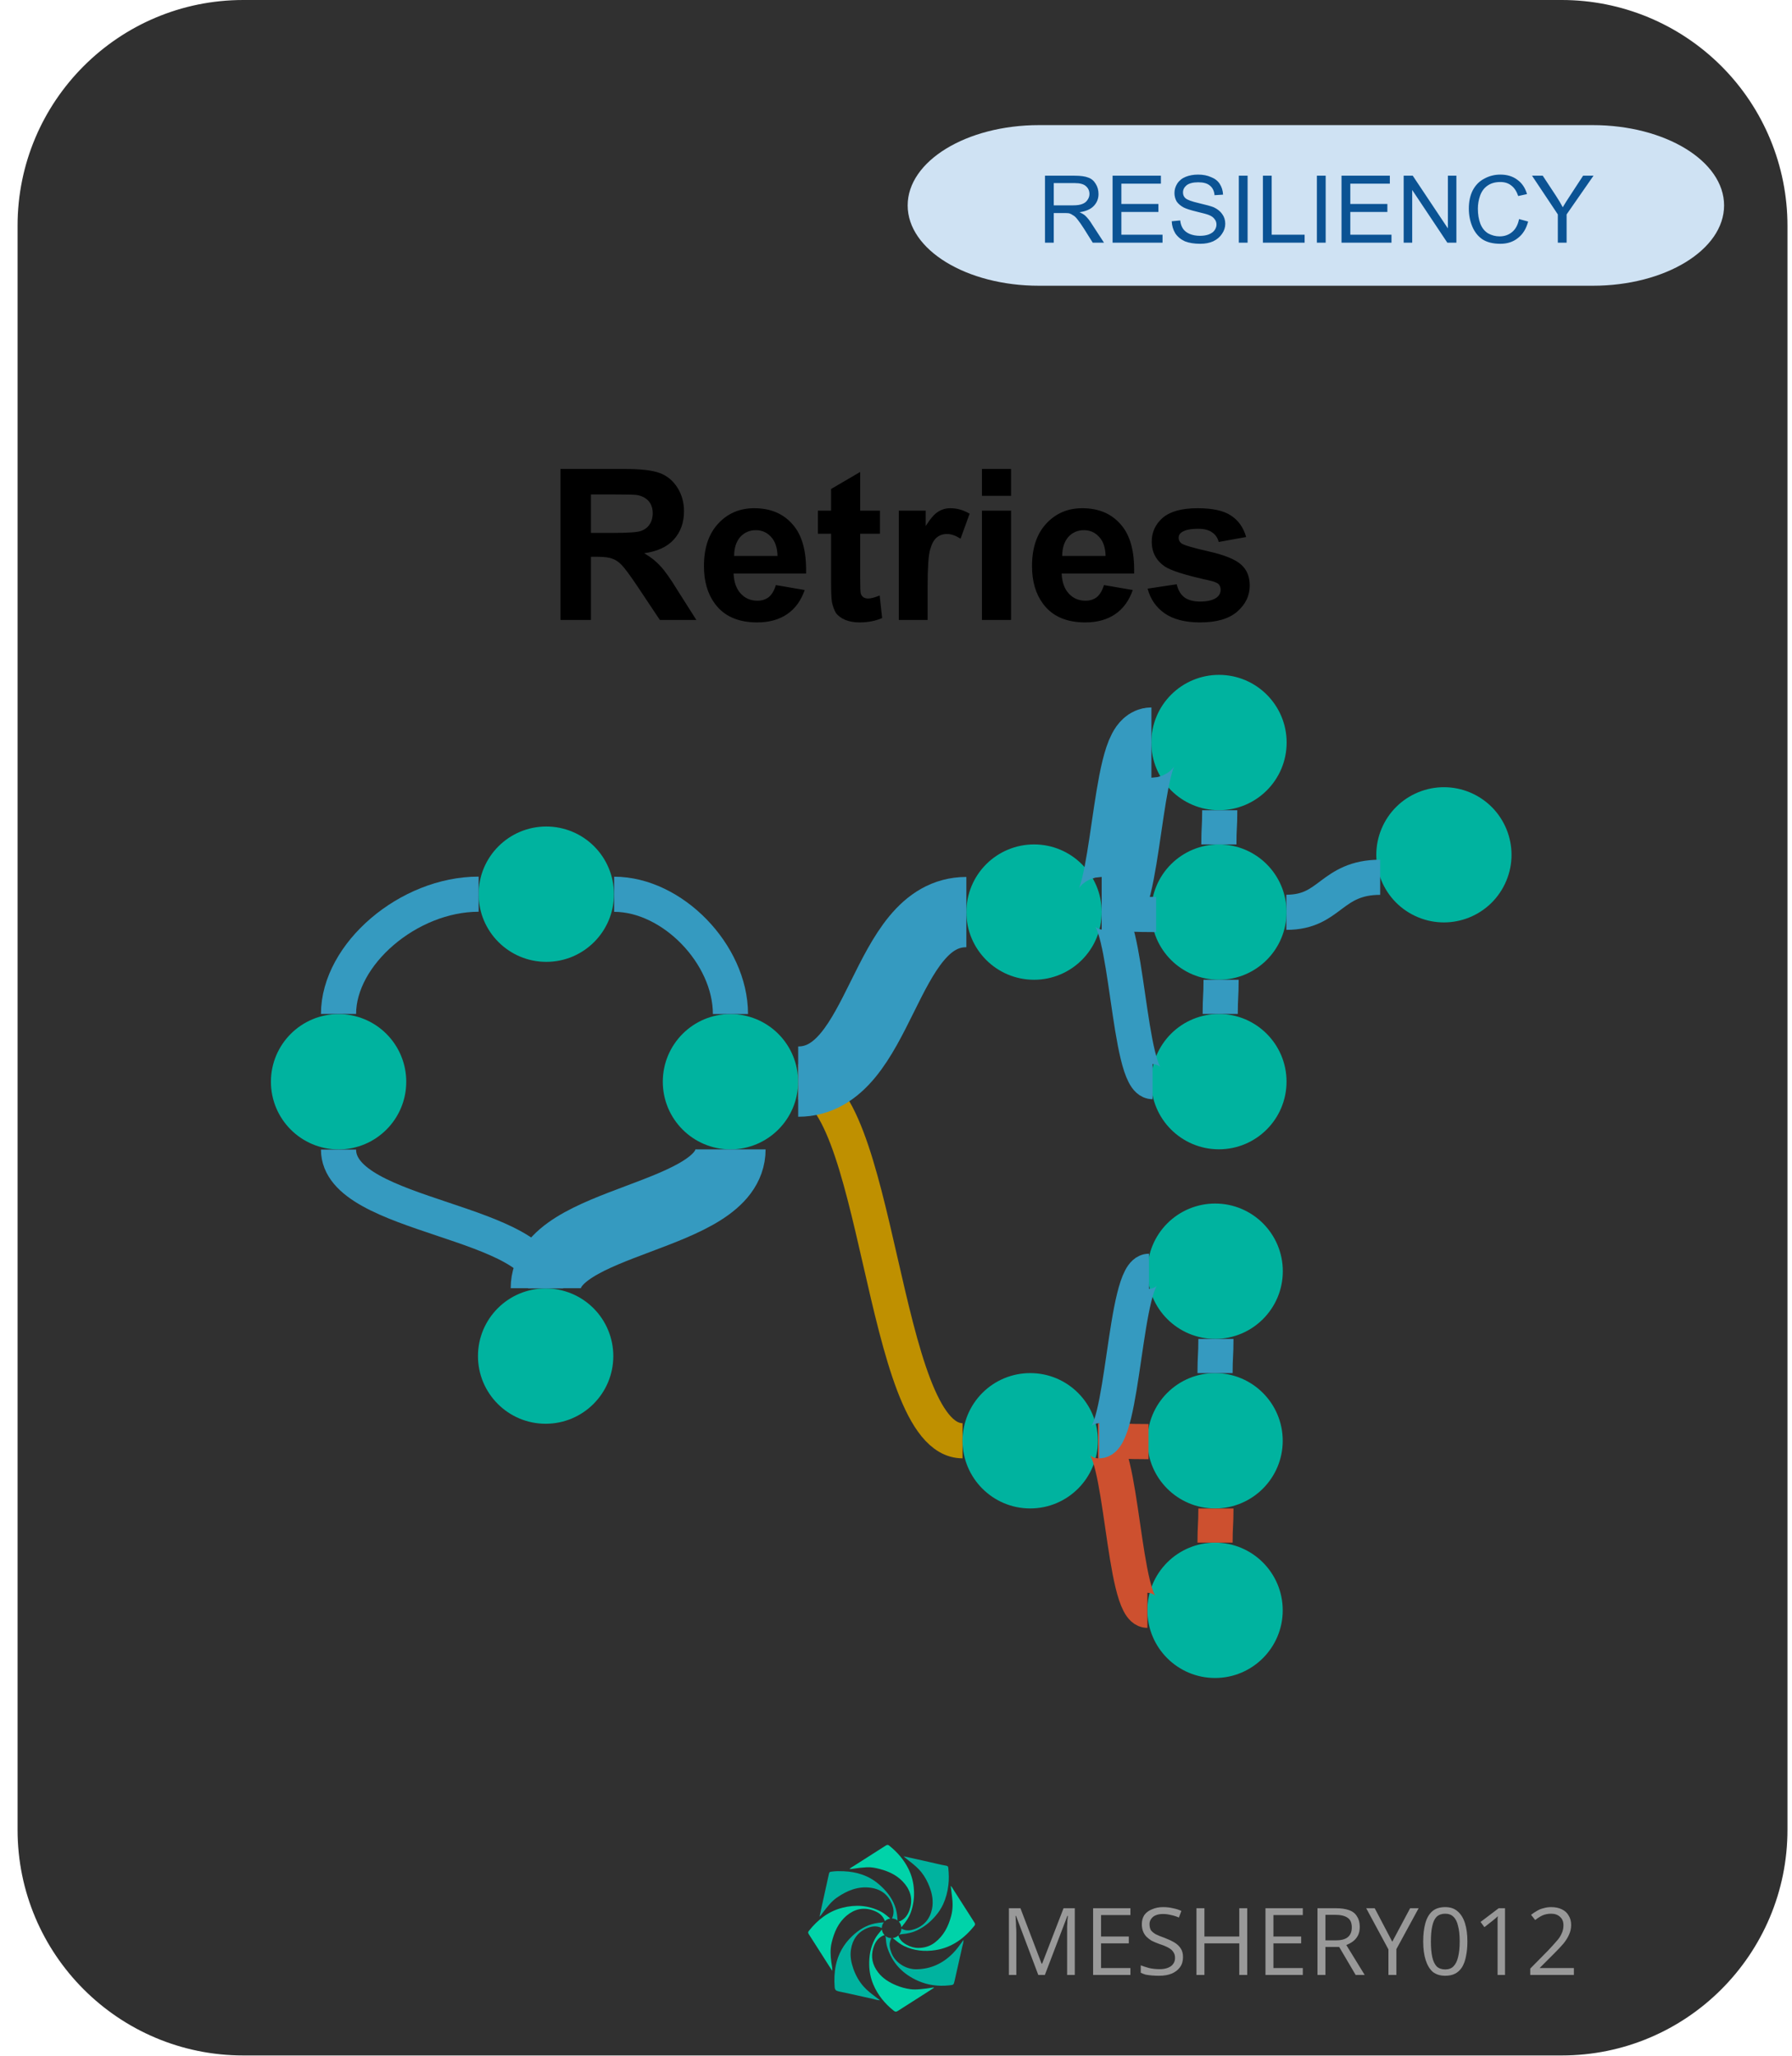 <svg width="102" height="117" viewBox="0 0 102 117" fill="none" xmlns="http://www.w3.org/2000/svg">
<path fill-rule="evenodd" clip-rule="evenodd" d="M1 12.848C1 5.752 6.752 0 13.848 0H88.894C92.302 0 95.569 1.354 97.979 3.763C100.388 6.172 101.742 9.44 101.742 12.848V104.137C101.742 111.232 95.99 116.984 88.894 116.984H13.848C6.752 116.984 1 111.232 1 104.137V12.848Z" fill="#303030"/>
<path d="M31.902 35.283V26.689H35.558C36.475 26.689 37.142 26.767 37.558 26.924C37.975 27.08 38.308 27.356 38.558 27.752C38.808 28.148 38.933 28.595 38.933 29.095C38.933 29.741 38.741 30.278 38.355 30.705C37.98 31.122 37.418 31.382 36.668 31.486C37.043 31.705 37.35 31.95 37.59 32.22C37.84 32.481 38.168 32.944 38.574 33.611L39.636 35.283H37.558L36.308 33.408C35.86 32.741 35.553 32.325 35.386 32.158C35.22 31.981 35.043 31.861 34.855 31.799C34.678 31.726 34.392 31.689 33.996 31.689H33.636V35.283H31.902ZM33.636 30.33H34.918C35.751 30.33 36.272 30.293 36.48 30.22C36.689 30.148 36.85 30.028 36.965 29.861C37.09 29.684 37.152 29.465 37.152 29.205C37.152 28.924 37.074 28.694 36.918 28.517C36.761 28.34 36.543 28.226 36.261 28.174C36.116 28.153 35.694 28.142 34.996 28.142H33.636V30.33ZM44.162 33.299L45.803 33.58C45.594 34.184 45.261 34.642 44.803 34.955C44.344 35.267 43.776 35.424 43.099 35.424C42.016 35.424 41.214 35.069 40.693 34.361C40.276 33.799 40.068 33.085 40.068 32.22C40.068 31.189 40.339 30.382 40.881 29.799C41.422 29.215 42.105 28.924 42.928 28.924C43.855 28.924 44.584 29.231 45.115 29.845C45.657 30.45 45.912 31.382 45.881 32.642H41.756C41.776 33.132 41.912 33.512 42.162 33.783C42.412 34.054 42.73 34.189 43.115 34.189C43.365 34.189 43.578 34.121 43.756 33.986C43.933 33.84 44.068 33.611 44.162 33.299ZM44.256 31.642C44.245 31.163 44.12 30.799 43.881 30.549C43.651 30.299 43.365 30.174 43.021 30.174C42.667 30.174 42.37 30.304 42.131 30.564C41.901 30.835 41.787 31.194 41.787 31.642H44.256ZM50.086 29.064V30.377H48.961V32.877C48.961 33.387 48.971 33.684 48.992 33.767C49.013 33.851 49.06 33.924 49.133 33.986C49.216 34.038 49.31 34.064 49.414 34.064C49.57 34.064 49.789 34.007 50.07 33.892L50.211 35.174C49.836 35.34 49.403 35.424 48.914 35.424C48.622 35.424 48.356 35.377 48.117 35.283C47.877 35.179 47.7 35.049 47.586 34.892C47.481 34.726 47.403 34.512 47.351 34.252C47.32 34.054 47.304 33.663 47.304 33.08V30.377H46.554V29.064H47.304V27.83L48.961 26.861V29.064H50.086ZM52.8 35.283H51.16V29.064H52.691V29.939C52.952 29.523 53.186 29.252 53.394 29.127C53.603 28.991 53.837 28.924 54.097 28.924C54.472 28.924 54.837 29.028 55.191 29.236L54.675 30.658C54.394 30.481 54.139 30.392 53.91 30.392C53.67 30.392 53.472 30.46 53.316 30.595C53.16 30.72 53.035 30.95 52.941 31.283C52.847 31.606 52.8 32.299 52.8 33.361V35.283ZM55.892 28.22V26.689H57.549V28.22H55.892ZM55.892 35.283V29.064H57.549V35.283H55.892ZM62.836 33.299L64.476 33.58C64.268 34.184 63.935 34.642 63.476 34.955C63.018 35.267 62.45 35.424 61.773 35.424C60.69 35.424 59.888 35.069 59.367 34.361C58.95 33.799 58.742 33.085 58.742 32.22C58.742 31.189 59.013 30.382 59.554 29.799C60.096 29.215 60.778 28.924 61.601 28.924C62.528 28.924 63.258 29.231 63.789 29.845C64.331 30.45 64.586 31.382 64.554 32.642H60.429C60.45 33.132 60.586 33.512 60.836 33.783C61.086 34.054 61.403 34.189 61.789 34.189C62.039 34.189 62.252 34.121 62.429 33.986C62.606 33.84 62.742 33.611 62.836 33.299ZM62.929 31.642C62.919 31.163 62.794 30.799 62.554 30.549C62.325 30.299 62.039 30.174 61.695 30.174C61.341 30.174 61.044 30.304 60.804 30.564C60.575 30.835 60.461 31.194 60.461 31.642H62.929ZM65.322 33.502L66.978 33.252C67.051 33.575 67.192 33.819 67.4 33.986C67.619 34.153 67.921 34.236 68.306 34.236C68.734 34.236 69.051 34.158 69.26 34.002C69.405 33.887 69.478 33.741 69.478 33.564C69.478 33.439 69.442 33.335 69.369 33.252C69.286 33.168 69.103 33.095 68.822 33.033C67.489 32.741 66.645 32.476 66.291 32.236C65.801 31.892 65.556 31.424 65.556 30.83C65.556 30.288 65.765 29.835 66.181 29.47C66.609 29.106 67.27 28.924 68.166 28.924C69.02 28.924 69.655 29.064 70.072 29.345C70.489 29.616 70.775 30.023 70.931 30.564L69.369 30.845C69.306 30.606 69.181 30.424 68.994 30.299C68.806 30.163 68.541 30.095 68.197 30.095C67.77 30.095 67.463 30.158 67.275 30.283C67.15 30.366 67.088 30.476 67.088 30.611C67.088 30.736 67.14 30.84 67.244 30.924C67.39 31.028 67.9 31.179 68.775 31.377C69.661 31.575 70.275 31.819 70.619 32.111C70.963 32.403 71.135 32.809 71.135 33.33C71.135 33.903 70.895 34.398 70.416 34.814C69.947 35.22 69.244 35.424 68.306 35.424C67.463 35.424 66.791 35.252 66.291 34.908C65.801 34.564 65.478 34.095 65.322 33.502Z" fill="black"/>
<path fill-rule="evenodd" clip-rule="evenodd" d="M59.14 7.121H90.658C94.787 7.121 98.134 9.168 98.134 11.692C98.134 14.217 94.787 16.263 90.658 16.263H59.14C55.011 16.263 51.664 14.217 51.664 11.692C51.664 9.168 55.011 7.121 59.14 7.121Z" fill="#CFE2F3"/>
<path d="M59.48 13.812V10H61.167C61.511 10 61.772 10.036 61.949 10.109C62.126 10.171 62.266 10.291 62.37 10.468C62.475 10.635 62.527 10.828 62.527 11.046C62.527 11.307 62.438 11.531 62.261 11.718C62.084 11.906 61.813 12.026 61.449 12.078C61.584 12.14 61.688 12.203 61.761 12.265C61.907 12.401 62.042 12.572 62.167 12.781L62.839 13.812H62.199L61.699 13.015C61.553 12.786 61.433 12.614 61.339 12.5C61.245 12.375 61.157 12.291 61.074 12.25C61.001 12.197 60.928 12.161 60.855 12.14C60.792 12.13 60.699 12.125 60.574 12.125H59.98V13.812H59.48ZM59.98 11.687H61.074C61.303 11.687 61.48 11.661 61.605 11.609C61.74 11.557 61.839 11.479 61.902 11.375C61.975 11.27 62.011 11.161 62.011 11.046C62.011 10.859 61.943 10.708 61.808 10.593C61.683 10.479 61.475 10.421 61.183 10.421H59.98V11.687ZM63.328 13.812V10H66.078V10.453H63.828V11.609H65.937V12.062H63.828V13.359H66.171V13.812H63.328ZM66.694 12.593L67.178 12.546C67.199 12.734 67.251 12.89 67.335 13.015C67.418 13.14 67.543 13.239 67.71 13.312C67.887 13.385 68.085 13.421 68.303 13.421C68.491 13.421 68.657 13.395 68.803 13.343C68.96 13.281 69.069 13.203 69.131 13.109C69.204 13.005 69.241 12.895 69.241 12.781C69.241 12.656 69.204 12.552 69.131 12.468C69.069 12.375 68.96 12.296 68.803 12.234C68.699 12.192 68.47 12.13 68.116 12.046C67.772 11.963 67.527 11.885 67.381 11.812C67.204 11.718 67.069 11.604 66.975 11.468C66.892 11.322 66.85 11.161 66.85 10.984C66.85 10.796 66.902 10.619 67.006 10.453C67.121 10.276 67.282 10.145 67.491 10.062C67.699 9.979 67.933 9.937 68.194 9.937C68.475 9.937 68.72 9.984 68.928 10.078C69.147 10.161 69.314 10.291 69.428 10.468C69.543 10.645 69.605 10.848 69.616 11.078L69.131 11.109C69.111 10.869 69.022 10.687 68.866 10.562C68.72 10.437 68.501 10.375 68.21 10.375C67.907 10.375 67.683 10.432 67.538 10.546C67.402 10.661 67.335 10.796 67.335 10.953C67.335 11.088 67.381 11.197 67.475 11.281C67.579 11.375 67.835 11.468 68.241 11.562C68.647 11.656 68.928 11.734 69.085 11.796C69.303 11.901 69.465 12.031 69.569 12.187C69.683 12.343 69.741 12.526 69.741 12.734C69.741 12.942 69.678 13.135 69.553 13.312C69.439 13.489 69.272 13.63 69.053 13.734C68.845 13.828 68.6 13.875 68.319 13.875C67.975 13.875 67.683 13.828 67.444 13.734C67.215 13.63 67.032 13.479 66.897 13.281C66.772 13.072 66.704 12.843 66.694 12.593ZM70.513 13.812V10H71.013V13.812H70.513ZM71.884 13.812V10H72.384V13.359H74.259V13.812H71.884ZM74.957 13.812V10H75.457V13.812H74.957ZM76.359 13.812V10H79.109V10.453H76.859V11.609H78.969V12.062H76.859V13.359H79.203V13.812H76.359ZM79.897 13.812V10H80.413L82.413 13V10H82.897V13.812H82.382L80.382 10.812V13.812H79.897ZM86.464 12.468L86.98 12.609C86.875 13.015 86.683 13.328 86.401 13.546C86.131 13.765 85.797 13.875 85.401 13.875C84.985 13.875 84.646 13.791 84.386 13.625C84.136 13.458 83.943 13.218 83.808 12.906C83.672 12.583 83.605 12.239 83.605 11.875C83.605 11.479 83.677 11.135 83.823 10.843C83.98 10.541 84.198 10.317 84.48 10.171C84.761 10.015 85.068 9.937 85.401 9.937C85.787 9.937 86.11 10.036 86.37 10.234C86.631 10.421 86.813 10.692 86.917 11.046L86.417 11.156C86.323 10.885 86.193 10.687 86.026 10.562C85.86 10.427 85.651 10.359 85.401 10.359C85.099 10.359 84.849 10.432 84.651 10.578C84.464 10.713 84.329 10.901 84.245 11.14C84.162 11.38 84.12 11.625 84.12 11.875C84.12 12.197 84.167 12.484 84.261 12.734C84.355 12.973 84.5 13.156 84.698 13.281C84.907 13.395 85.125 13.453 85.355 13.453C85.636 13.453 85.875 13.369 86.073 13.203C86.271 13.036 86.401 12.791 86.464 12.468ZM88.671 13.812V12.203L87.202 10H87.812L88.562 11.14C88.708 11.359 88.838 11.578 88.952 11.796C89.067 11.598 89.208 11.375 89.374 11.125L90.109 10H90.702L89.171 12.203V13.812H88.671Z" fill="#0B5394"/>
<path d="M54.788 81.999C52.448 81.999 51.277 76.892 50.108 71.786C48.939 66.679 47.772 61.572 45.436 61.572" stroke="#BF9000" stroke-width="2" stroke-miterlimit="10" stroke-linejoin="round"/>
<path fill-rule="evenodd" clip-rule="evenodd" d="M27.243 50.891C27.243 48.764 28.968 47.04 31.095 47.04C32.116 47.04 33.096 47.445 33.818 48.168C34.54 48.89 34.946 49.87 34.946 50.891C34.946 53.018 33.222 54.743 31.095 54.743C28.968 54.743 27.243 53.018 27.243 50.891Z" fill="#00B39F"/>
<path fill-rule="evenodd" clip-rule="evenodd" d="M15.421 61.566C15.421 59.439 17.145 57.715 19.273 57.715C20.294 57.715 21.274 58.12 21.996 58.843C22.718 59.565 23.124 60.545 23.124 61.566C23.124 63.693 21.4 65.418 19.273 65.418C17.145 65.418 15.421 63.693 15.421 61.566Z" fill="#00B39F"/>
<path d="M27.243 50.891C23.256 50.891 19.269 54.3 19.269 57.708" stroke="#359AC0" stroke-width="2" stroke-miterlimit="10" stroke-linejoin="round"/>
<path fill-rule="evenodd" clip-rule="evenodd" d="M80.526 52.12C78.609 51.203 77.799 48.905 78.717 46.989C79.157 46.068 79.946 45.361 80.908 45.022C81.87 44.682 82.928 44.739 83.848 45.18C85.765 46.097 86.575 48.395 85.657 50.311C84.74 52.228 82.442 53.038 80.526 52.12Z" fill="#00B39F"/>
<path fill-rule="evenodd" clip-rule="evenodd" d="M37.726 61.565C37.726 59.437 39.45 57.713 41.577 57.713C42.599 57.713 43.578 58.119 44.301 58.841C45.023 59.563 45.429 60.543 45.429 61.565C45.429 63.692 43.704 65.416 41.577 65.416C39.45 65.416 37.726 63.692 37.726 61.565Z" fill="#00B39F"/>
<path fill-rule="evenodd" clip-rule="evenodd" d="M27.206 77.18C27.206 75.052 28.931 73.328 31.058 73.328C32.079 73.328 33.059 73.734 33.781 74.456C34.504 75.178 34.909 76.158 34.909 77.18C34.909 79.307 33.185 81.031 31.058 81.031C28.931 81.031 27.206 79.307 27.206 77.18Z" fill="#00B39F"/>
<path d="M41.577 65.416C41.577 67.394 38.95 68.385 36.323 69.372C33.696 70.36 31.069 71.344 31.069 73.316" stroke="#359AC0" stroke-width="4" stroke-miterlimit="10" stroke-linejoin="round"/>
<path d="M78.559 49.929C77.171 49.929 76.452 50.427 75.784 50.926C75.117 51.424 74.501 51.922 73.218 51.922" stroke="#359AC0" stroke-width="2" stroke-miterlimit="10" stroke-linejoin="round"/>
<path d="M31.058 73.328C31.058 71.35 28.11 70.36 25.163 69.373C22.216 68.385 19.269 67.4 19.269 65.428" stroke="#359AC0" stroke-width="2" stroke-miterlimit="10" stroke-linejoin="round"/>
<path d="M41.577 57.713C41.577 54.304 38.267 50.896 34.957 50.896" stroke="#359AC0" stroke-width="2" stroke-miterlimit="10" stroke-linejoin="round"/>
<path fill-rule="evenodd" clip-rule="evenodd" d="M69.378 65.411C67.251 65.411 65.526 63.687 65.526 61.56C65.526 60.538 65.932 59.559 66.654 58.836C67.377 58.114 68.356 57.708 69.378 57.708C71.505 57.708 73.229 59.433 73.229 61.56C73.229 63.687 71.505 65.411 69.378 65.411Z" fill="#00B39F"/>
<path fill-rule="evenodd" clip-rule="evenodd" d="M58.857 55.762C56.73 55.762 55.005 54.038 55.005 51.91C55.005 50.889 55.411 49.909 56.133 49.187C56.856 48.465 57.835 48.059 58.857 48.059C60.984 48.059 62.708 49.783 62.708 51.91C62.708 54.038 60.984 55.762 58.857 55.762Z" fill="#00B39F"/>
<path fill-rule="evenodd" clip-rule="evenodd" d="M69.378 55.762C67.251 55.762 65.526 54.038 65.526 51.91C65.526 50.889 65.932 49.909 66.654 49.187C67.377 48.465 68.356 48.059 69.378 48.059C71.505 48.059 73.229 49.783 73.229 51.91C73.229 54.038 71.505 55.762 69.378 55.762Z" fill="#00B39F"/>
<path d="M65.603 61.56C64.898 61.56 64.545 59.148 64.194 56.736C63.843 54.324 63.496 51.913 62.797 51.913" stroke="#359AC0" stroke-width="2" stroke-miterlimit="10" stroke-linejoin="round"/>
<path d="M69.454 57.708C69.454 57.222 69.467 56.978 69.479 56.735C69.491 56.492 69.504 56.25 69.504 55.764" stroke="#359AC0" stroke-width="2" stroke-miterlimit="10" stroke-linejoin="round"/>
<path d="M55.005 51.91C52.611 51.91 51.414 54.322 50.217 56.734C49.02 59.146 47.824 61.558 45.432 61.558" stroke="#359AC0" stroke-width="4" stroke-miterlimit="10" stroke-linejoin="round"/>
<path fill-rule="evenodd" clip-rule="evenodd" d="M69.383 46.112C67.256 46.112 65.532 44.388 65.532 42.261C65.532 41.239 65.937 40.26 66.66 39.538C67.382 38.815 68.362 38.409 69.383 38.409C71.51 38.409 73.235 40.134 73.235 42.261C73.235 44.388 71.51 46.112 69.383 46.112Z" fill="#00B39F"/>
<path d="M69.378 48.059C69.378 47.572 69.39 47.329 69.402 47.086C69.415 46.843 69.427 46.6 69.427 46.115" stroke="#359AC0" stroke-width="2" stroke-miterlimit="10" stroke-linejoin="round"/>
<path d="M62.708 51.91C63.414 51.91 63.766 49.499 64.12 47.087C64.474 44.675 64.829 42.263 65.539 42.263" stroke="#359AC0" stroke-width="4" stroke-miterlimit="10" stroke-linejoin="round"/>
<path fill-rule="evenodd" clip-rule="evenodd" d="M69.16 95.5C67.033 95.5 65.309 93.776 65.309 91.649C65.309 90.627 65.715 89.647 66.437 88.925C67.159 88.203 68.139 87.797 69.16 87.797C71.287 87.797 73.012 89.521 73.012 91.649C73.012 93.776 71.287 95.5 69.16 95.5Z" fill="#00B39F"/>
<path fill-rule="evenodd" clip-rule="evenodd" d="M58.639 85.851C56.512 85.851 54.788 84.126 54.788 81.999C54.788 80.978 55.194 79.998 55.916 79.276C56.638 78.553 57.618 78.148 58.639 78.148C60.767 78.148 62.491 79.872 62.491 81.999C62.491 84.126 60.767 85.851 58.639 85.851Z" fill="#00B39F"/>
<path fill-rule="evenodd" clip-rule="evenodd" d="M69.16 85.851C67.033 85.851 65.309 84.126 65.309 81.999C65.309 80.978 65.715 79.998 66.437 79.276C67.159 78.553 68.139 78.148 69.16 78.148C71.287 78.148 73.012 79.872 73.012 81.999C73.012 84.126 71.287 85.851 69.16 85.851Z" fill="#00B39F"/>
<path d="M65.309 91.649C64.604 91.649 64.251 89.237 63.9 86.825C63.549 84.413 63.202 82.001 62.503 82.001" stroke="#CD502F" stroke-width="2" stroke-miterlimit="10" stroke-linejoin="round"/>
<path d="M62.568 81.999C63.272 81.999 63.626 82.011 63.977 82.024C64.327 82.036 64.675 82.048 65.373 82.048" stroke="#CD502F" stroke-width="2" stroke-miterlimit="10" stroke-linejoin="round"/>
<path d="M69.16 87.797C69.16 87.311 69.173 87.067 69.185 86.824C69.197 86.581 69.21 86.338 69.21 85.853" stroke="#CD502F" stroke-width="2" stroke-miterlimit="10" stroke-linejoin="round"/>
<path fill-rule="evenodd" clip-rule="evenodd" d="M69.166 76.201C67.039 76.201 65.314 74.477 65.314 72.35C65.314 71.328 65.72 70.349 66.442 69.626C67.165 68.904 68.144 68.498 69.166 68.498C71.293 68.498 73.017 70.223 73.017 72.35C73.017 74.477 71.293 76.201 69.166 76.201Z" fill="#00B39F"/>
<path d="M69.16 78.148C69.16 77.661 69.173 77.418 69.185 77.174C69.197 76.931 69.21 76.689 69.21 76.203" stroke="#359AC0" stroke-width="2" stroke-miterlimit="10" stroke-linejoin="round"/>
<path d="M62.568 81.999C63.274 81.999 63.626 79.587 63.979 77.175C64.333 74.764 64.689 72.352 65.398 72.352" stroke="#359AC0" stroke-width="2" stroke-miterlimit="10" stroke-linejoin="round"/>
<path d="M59.099 112.401L57.833 109.041H57.802C57.813 109.104 57.818 109.187 57.818 109.291C57.828 109.395 57.833 109.51 57.833 109.635C57.844 109.75 57.849 109.869 57.849 109.994V112.401H57.427V108.604H58.083L59.287 111.76H59.318L60.537 108.604H61.177V112.401H60.74V109.963C60.74 109.849 60.74 109.739 60.74 109.635C60.75 109.52 60.755 109.411 60.755 109.307C60.766 109.203 60.776 109.114 60.787 109.041H60.755L59.474 112.401H59.099ZM64.344 112.401H62.219V108.604H64.344V108.994H62.672V110.213H64.251V110.604H62.672V112.01H64.344V112.401ZM67.336 111.385C67.336 111.614 67.279 111.807 67.164 111.963C67.05 112.119 66.894 112.239 66.696 112.323C66.498 112.406 66.258 112.448 65.977 112.448C65.841 112.448 65.706 112.442 65.571 112.432C65.446 112.421 65.326 112.406 65.211 112.385C65.107 112.354 65.013 112.317 64.93 112.276V111.854C65.065 111.906 65.227 111.958 65.414 112.01C65.602 112.052 65.8 112.073 66.008 112.073C66.196 112.073 66.352 112.046 66.477 111.994C66.612 111.942 66.711 111.869 66.774 111.776C66.847 111.682 66.883 111.567 66.883 111.432C66.883 111.296 66.852 111.187 66.789 111.104C66.737 111.01 66.644 110.927 66.508 110.854C66.383 110.781 66.206 110.708 65.977 110.635C65.81 110.573 65.664 110.51 65.539 110.448C65.425 110.375 65.326 110.296 65.243 110.213C65.159 110.119 65.097 110.015 65.055 109.901C65.013 109.786 64.993 109.656 64.993 109.51C64.993 109.312 65.039 109.14 65.133 108.994C65.237 108.849 65.383 108.739 65.571 108.666C65.758 108.583 65.966 108.541 66.196 108.541C66.404 108.541 66.591 108.562 66.758 108.604C66.935 108.635 67.097 108.687 67.243 108.76L67.102 109.135C66.966 109.073 66.821 109.026 66.664 108.994C66.508 108.953 66.352 108.932 66.196 108.932C66.029 108.932 65.888 108.958 65.774 109.01C65.67 109.052 65.586 109.119 65.524 109.213C65.461 109.296 65.43 109.395 65.43 109.51C65.43 109.645 65.456 109.76 65.508 109.854C65.571 109.937 65.664 110.015 65.789 110.088C65.914 110.151 66.081 110.218 66.289 110.291C66.508 110.375 66.696 110.463 66.852 110.557C67.008 110.651 67.128 110.765 67.211 110.901C67.295 111.026 67.336 111.187 67.336 111.385ZM70.992 112.401H70.539V110.604H68.555V112.401H68.102V108.604H68.555V110.213H70.539V108.604H70.992V112.401ZM74.155 112.401H72.03V108.604H74.155V108.994H72.483V110.213H74.061V110.604H72.483V112.01H74.155V112.401ZM76.022 108.604C76.335 108.604 76.59 108.64 76.788 108.713C76.996 108.786 77.147 108.906 77.241 109.073C77.345 109.229 77.397 109.427 77.397 109.666C77.397 109.864 77.361 110.031 77.288 110.166C77.215 110.302 77.121 110.411 77.006 110.494C76.892 110.578 76.767 110.645 76.631 110.698L77.678 112.401H77.163L76.225 110.807H75.444V112.401H74.991V108.604H76.022ZM75.991 108.979H75.444V110.432H76.038C76.35 110.432 76.579 110.369 76.725 110.244C76.871 110.119 76.944 109.937 76.944 109.698C76.944 109.437 76.866 109.255 76.71 109.151C76.553 109.036 76.314 108.979 75.991 108.979ZM79.248 110.51L80.264 108.604H80.748L79.482 110.932V112.401H79.029V110.948L77.764 108.604H78.248L79.248 110.51ZM83.524 110.494C83.524 110.807 83.498 111.083 83.446 111.323C83.404 111.562 83.331 111.77 83.227 111.948C83.123 112.114 82.993 112.239 82.836 112.323C82.68 112.406 82.487 112.448 82.258 112.448C81.977 112.448 81.743 112.375 81.555 112.229C81.378 112.073 81.243 111.849 81.149 111.557C81.055 111.265 81.008 110.911 81.008 110.494C81.008 110.088 81.05 109.739 81.133 109.448C81.216 109.156 81.347 108.932 81.524 108.776C81.711 108.619 81.956 108.541 82.258 108.541C82.55 108.541 82.784 108.619 82.961 108.776C83.149 108.932 83.289 109.156 83.383 109.448C83.477 109.739 83.524 110.088 83.524 110.494ZM81.446 110.494C81.446 110.849 81.472 111.145 81.524 111.385C81.576 111.614 81.659 111.791 81.774 111.916C81.899 112.031 82.06 112.088 82.258 112.088C82.456 112.088 82.612 112.031 82.727 111.916C82.852 111.791 82.94 111.614 82.993 111.385C83.055 111.145 83.086 110.849 83.086 110.494C83.086 110.14 83.055 109.849 82.993 109.619C82.94 109.38 82.852 109.203 82.727 109.088C82.612 108.974 82.456 108.916 82.258 108.916C82.06 108.916 81.899 108.974 81.774 109.088C81.659 109.203 81.576 109.38 81.524 109.619C81.472 109.849 81.446 110.14 81.446 110.494ZM85.664 112.401H85.242V109.713C85.242 109.609 85.242 109.52 85.242 109.448C85.242 109.375 85.242 109.307 85.242 109.244C85.242 109.182 85.247 109.119 85.258 109.057C85.206 109.109 85.154 109.156 85.102 109.198C85.06 109.229 85.002 109.276 84.93 109.338L84.492 109.682L84.273 109.385L85.305 108.604H85.664V112.401ZM89.585 112.401H87.101V112.041L88.117 111.01C88.304 110.812 88.46 110.64 88.585 110.494C88.721 110.349 88.82 110.203 88.882 110.057C88.955 109.911 88.992 109.75 88.992 109.573C88.992 109.364 88.924 109.203 88.789 109.088C88.664 108.974 88.497 108.916 88.289 108.916C88.112 108.916 87.95 108.948 87.804 109.01C87.669 109.073 87.528 109.161 87.382 109.276L87.148 108.979C87.252 108.895 87.362 108.823 87.476 108.76C87.591 108.687 87.716 108.635 87.851 108.604C87.997 108.562 88.143 108.541 88.289 108.541C88.528 108.541 88.731 108.583 88.898 108.666C89.075 108.75 89.205 108.869 89.289 109.026C89.382 109.171 89.429 109.349 89.429 109.557C89.429 109.755 89.388 109.942 89.304 110.119C89.231 110.286 89.122 110.458 88.976 110.635C88.83 110.802 88.664 110.979 88.476 111.166L87.648 111.994V112.01H89.585V112.401Z" fill="#999999"/>
<path d="M63 52C63.705 52 64.058 52.012 64.409 52.025C64.76 52.037 65.107 52.049 65.806 52.049" stroke="#359AC0" stroke-width="2" stroke-miterlimit="10" stroke-linejoin="round"/>
<g clip-path="url(#clip0_5562_24509)">
<path d="M52.44 106.55C52.648 106.81 52.8 107.1 52.916 107.41C53.067 107.808 53.136 108.223 53.05 108.643C52.934 109.207 52.604 109.605 52.052 109.796C51.838 109.87 51.615 109.9 51.394 109.807C51.363 109.796 51.335 109.78 51.309 109.761C51.306 109.892 51.257 110.018 51.169 110.117C51.198 110.104 51.229 110.095 51.26 110.091C51.291 110.085 51.323 110.081 51.352 110.078C51.648 110.054 51.932 109.991 52.202 109.862C52.618 109.663 52.967 109.379 53.263 109.027C53.433 108.83 53.575 108.61 53.685 108.375C53.841 108.027 53.941 107.657 53.982 107.279C54.02 106.952 54.01 106.632 53.977 106.308C53.969 106.23 53.936 106.198 53.866 106.186C53.685 106.154 53.505 106.118 53.328 106.074C52.864 105.962 52.397 105.866 51.932 105.759C51.767 105.72 51.601 105.686 51.435 105.649C51.557 105.765 51.687 105.86 51.814 105.961C52.038 106.14 52.259 106.324 52.44 106.55Z" fill="#00B39F"/>
<path d="M47.336 110.569C47.478 109.971 47.713 109.422 48.199 109.018C48.641 108.65 49.142 108.535 49.693 108.727C49.972 108.823 50.211 108.979 50.337 109.262C50.35 109.287 50.359 109.314 50.364 109.342C50.451 109.259 50.562 109.206 50.681 109.192C50.673 109.187 50.666 109.182 50.657 109.175C50.488 109.039 50.327 108.89 50.13 108.79C49.43 108.433 48.695 108.387 47.948 108.578C47.156 108.779 46.544 109.259 46.042 109.892C45.985 109.963 45.99 110.008 46.036 110.08C46.426 110.686 46.812 111.295 47.199 111.903C47.25 111.983 47.303 112.062 47.373 112.168C47.381 111.989 47.343 111.846 47.323 111.702C47.27 111.323 47.246 110.945 47.336 110.569Z" fill="#00D3A9"/>
<path d="M48.528 106.362C48.797 106.317 49.069 106.287 49.341 106.272C49.588 106.259 49.83 106.308 50.069 106.37C50.635 106.518 51.142 106.765 51.514 107.234C51.87 107.681 51.955 108.182 51.764 108.719C51.667 108.994 51.502 109.222 51.221 109.345C51.202 109.355 51.18 109.361 51.158 109.362C51.243 109.452 51.295 109.567 51.307 109.69C51.32 109.669 51.334 109.65 51.35 109.632C51.556 109.387 51.742 109.13 51.849 108.823C51.99 108.421 52.048 107.994 52.021 107.569C52.001 107.153 51.896 106.746 51.713 106.372C51.45 105.842 51.072 105.406 50.61 105.039C50.541 104.984 50.491 104.991 50.419 105.037C49.824 105.419 49.226 105.796 48.631 106.177C48.539 106.236 48.439 106.287 48.35 106.371C48.41 106.375 48.469 106.372 48.528 106.362V106.362Z" fill="#00D3A9"/>
<path d="M46.856 108.825C47.09 108.529 47.314 108.223 47.629 108.004C48.212 107.6 48.841 107.338 49.564 107.439C50.147 107.521 50.568 107.838 50.779 108.4C50.869 108.641 50.897 108.89 50.791 109.14C50.785 109.156 50.776 109.172 50.766 109.187C50.886 109.19 51.001 109.232 51.095 109.306C51.093 109.298 51.091 109.289 51.089 109.281C51.084 109.25 51.084 109.218 51.081 109.188C51.063 108.942 51.023 108.702 50.934 108.469C50.747 107.976 50.427 107.585 50.031 107.245C49.449 106.743 48.762 106.528 48.008 106.499C47.794 106.491 47.579 106.489 47.365 106.517C47.217 106.537 47.206 106.538 47.174 106.684C47.036 107.312 46.898 107.94 46.759 108.569C46.723 108.732 46.688 108.896 46.648 109.083C46.743 108.997 46.793 108.905 46.856 108.825Z" fill="#00B39F"/>
<path d="M55.465 109.419C55.074 108.81 54.687 108.198 54.296 107.589C54.244 107.508 54.203 107.418 54.116 107.328C54.141 107.541 54.159 107.726 54.185 107.91C54.24 108.293 54.24 108.674 54.138 109.051C53.979 109.644 53.714 110.171 53.215 110.554C52.941 110.765 52.625 110.86 52.285 110.864C52.047 110.868 51.82 110.799 51.609 110.686C51.425 110.587 51.269 110.459 51.176 110.266C51.147 110.205 51.135 110.168 51.144 110.144C51.054 110.233 50.937 110.289 50.811 110.303C50.844 110.324 50.875 110.347 50.905 110.373C51.079 110.515 51.254 110.657 51.459 110.755C52.032 111.027 52.637 111.084 53.253 110.987C54.182 110.842 54.886 110.32 55.463 109.603C55.515 109.537 55.509 109.487 55.465 109.419Z" fill="#00D3A9"/>
<path d="M54.234 111.174C53.659 111.753 52.968 112.076 52.138 112.078C51.559 112.08 50.945 111.699 50.739 111.142C50.654 110.911 50.597 110.676 50.685 110.433C50.708 110.368 50.724 110.327 50.742 110.307C50.616 110.305 50.494 110.261 50.397 110.182C50.407 110.213 50.413 110.245 50.416 110.278C50.434 110.457 50.443 110.638 50.497 110.81C50.782 111.73 51.395 112.359 52.261 112.74C52.815 112.984 53.404 113.058 54.01 112.995C54.28 112.967 54.282 112.972 54.335 112.735C54.484 112.081 54.633 111.426 54.777 110.771C54.802 110.661 54.846 110.552 54.843 110.409C54.809 110.455 54.791 110.479 54.773 110.504C54.605 110.736 54.436 110.971 54.234 111.174Z" fill="#00B39F"/>
<path d="M49.159 113.063C48.895 112.767 48.706 112.425 48.574 112.053C48.449 111.698 48.376 111.332 48.436 110.952C48.522 110.399 48.803 109.986 49.319 109.755C49.569 109.643 49.834 109.59 50.106 109.695C50.136 109.704 50.164 109.718 50.191 109.735C50.193 109.615 50.234 109.498 50.308 109.404C50.286 109.408 50.264 109.411 50.241 109.412C50.093 109.422 49.945 109.44 49.8 109.469C49.295 109.576 48.877 109.839 48.509 110.187C48.019 110.65 47.703 111.212 47.57 111.876C47.49 112.279 47.478 112.684 47.509 113.093C47.521 113.25 47.586 113.307 47.744 113.339C48.405 113.473 49.061 113.63 49.72 113.773C49.832 113.798 49.943 113.84 50.091 113.844C49.983 113.761 49.899 113.697 49.815 113.633C49.584 113.457 49.353 113.281 49.159 113.063Z" fill="#00B39F"/>
<path d="M53.099 113.118C52.864 113.16 52.627 113.188 52.391 113.211C52.197 113.23 52.001 113.239 51.81 113.211C51.536 113.172 51.267 113.099 51.011 112.992C50.613 112.826 50.252 112.605 49.984 112.258C49.66 111.838 49.551 111.37 49.711 110.86C49.801 110.571 49.949 110.313 50.242 110.173C50.294 110.148 50.33 110.136 50.355 110.14C50.267 110.052 50.211 109.938 50.196 109.814C50.183 109.833 50.169 109.851 50.154 109.868C50.02 110.031 49.882 110.191 49.785 110.381C49.549 110.839 49.463 111.325 49.476 111.838C49.483 112.216 49.561 112.589 49.706 112.938C49.959 113.541 50.362 114.033 50.873 114.439C50.952 114.503 51.01 114.51 51.099 114.452C51.614 114.119 52.133 113.792 52.65 113.463C52.821 113.353 52.992 113.244 53.165 113.132C53.156 113.124 53.146 113.118 53.134 113.116C53.122 113.113 53.11 113.114 53.099 113.118V113.118Z" fill="#00D3A9"/>
</g>
<defs>
<clipPath id="clip0_5562_24509">
<rect width="9.5" height="9.493" fill="white" transform="translate(46 105)"/>
</clipPath>
</defs>
</svg>
